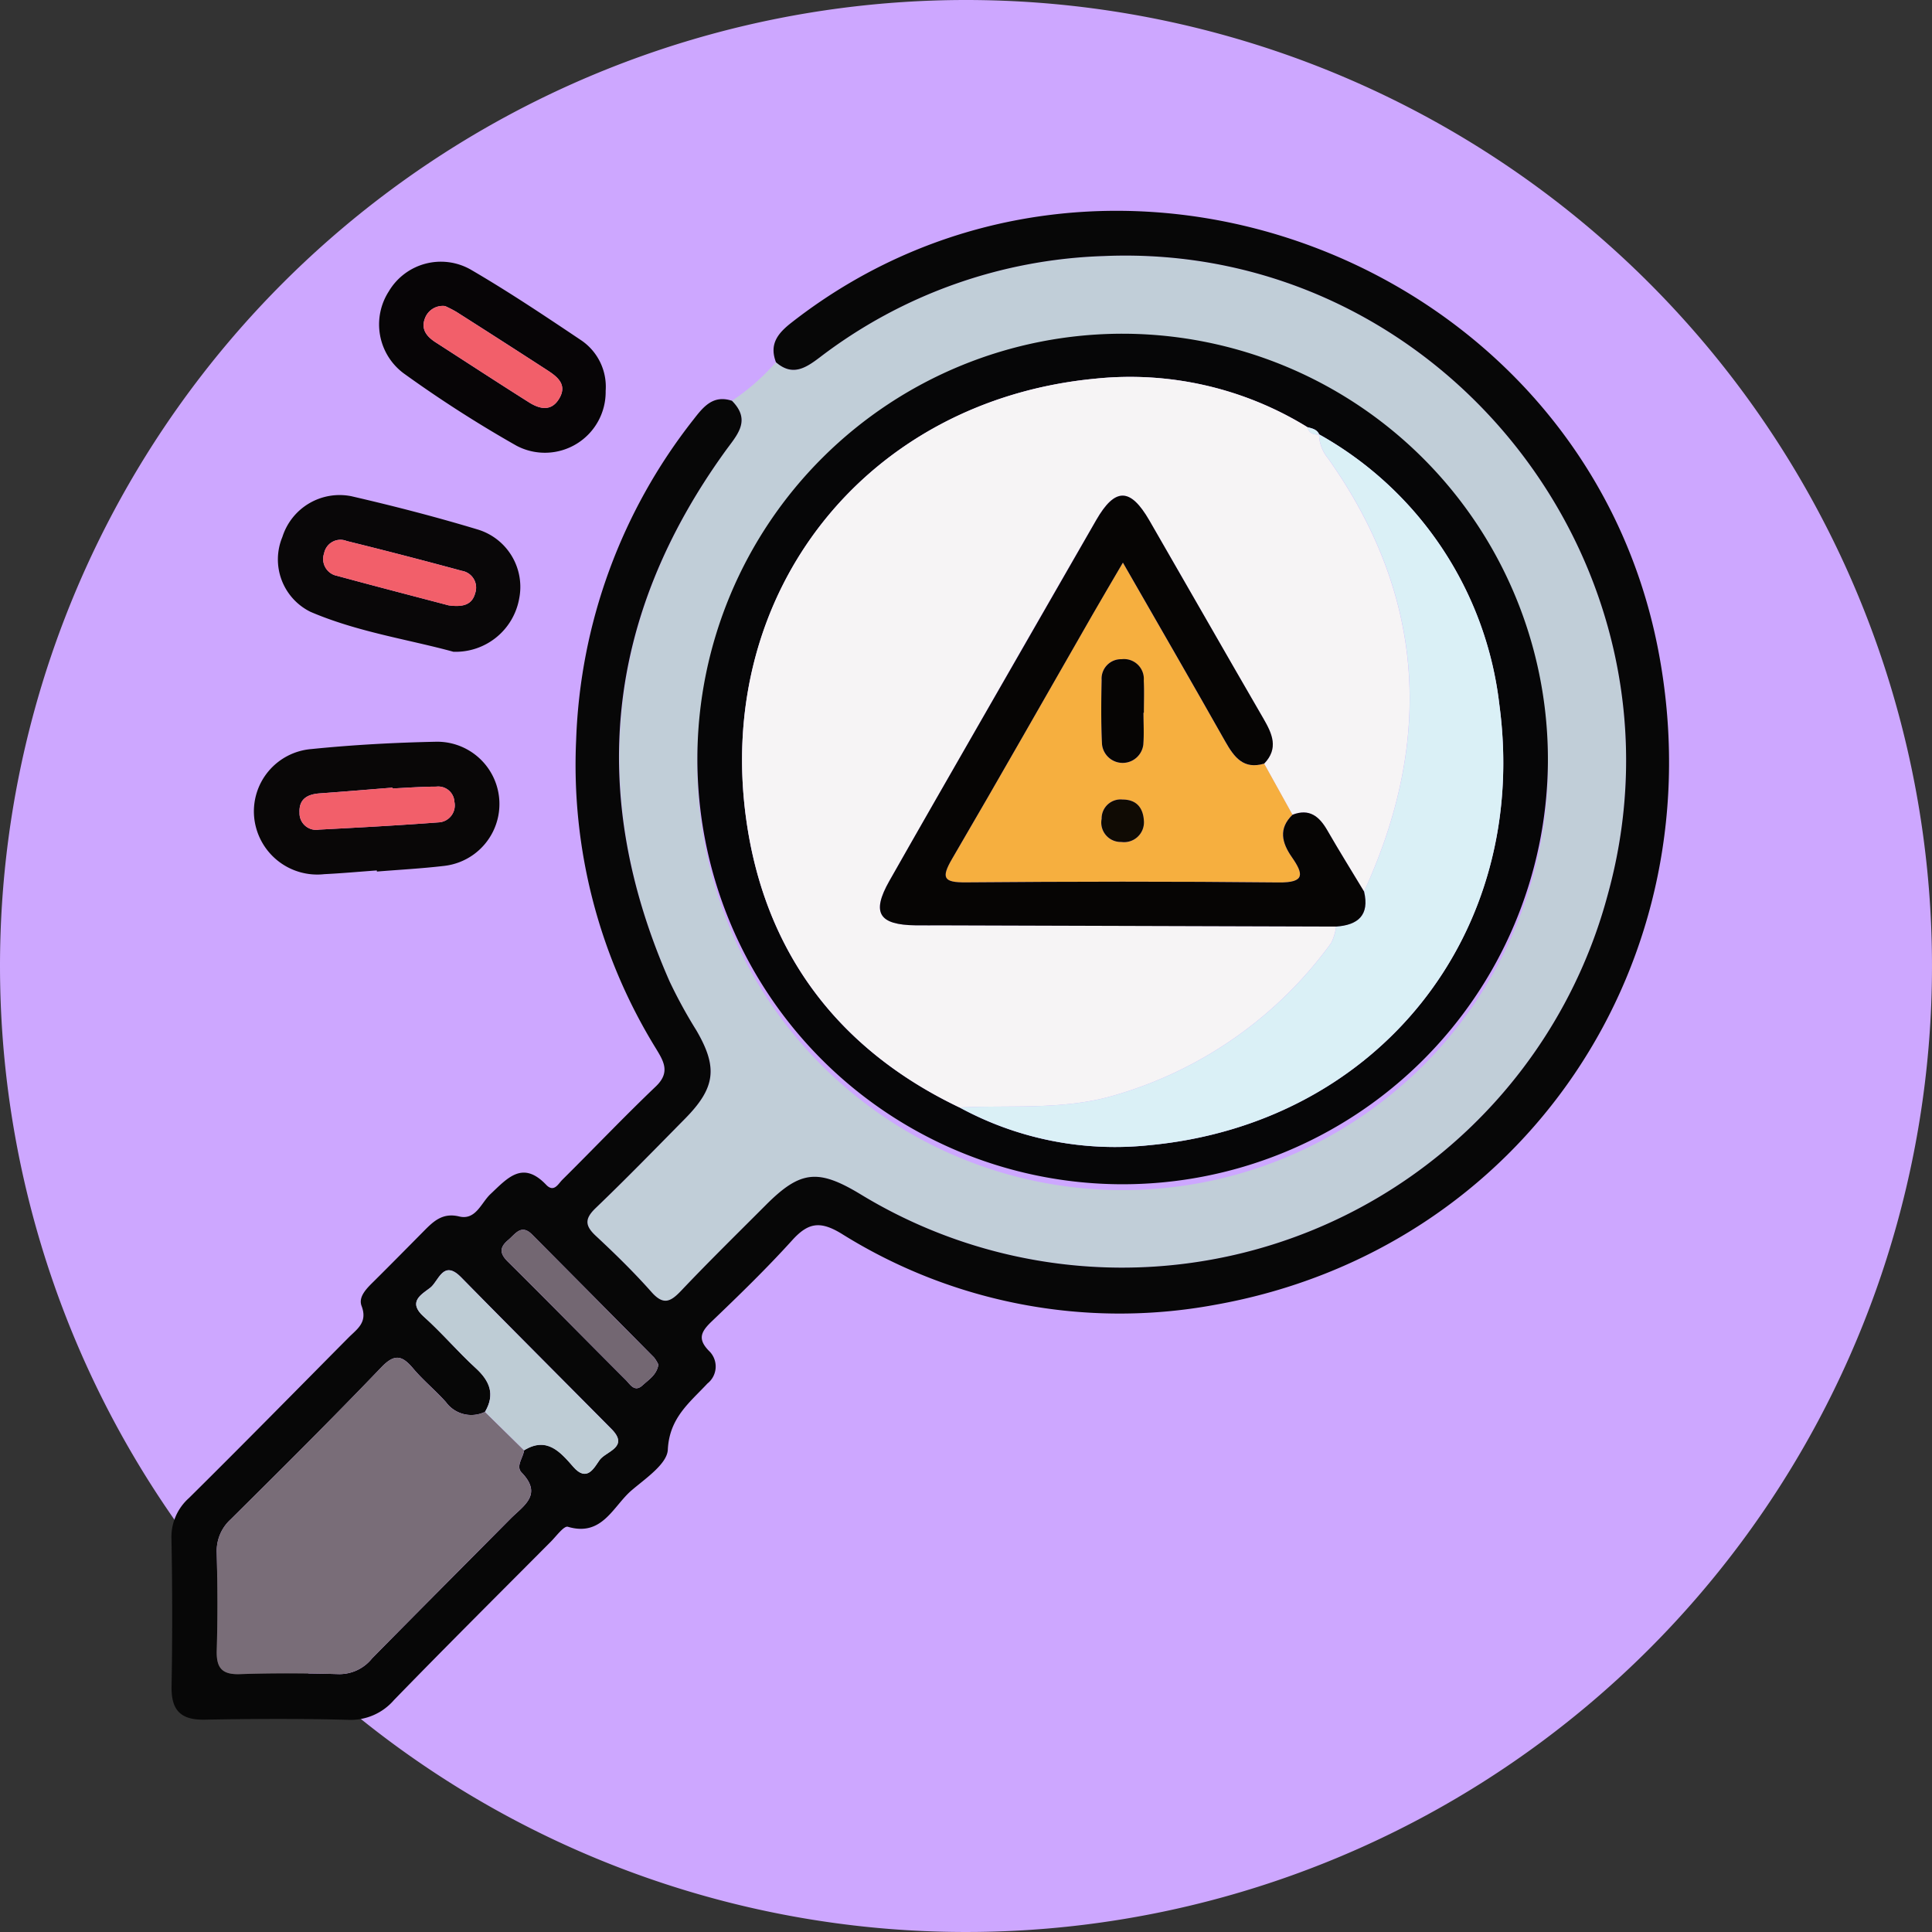 <svg xmlns="http://www.w3.org/2000/svg" xmlns:xlink="http://www.w3.org/1999/xlink" width="169" height="169" viewBox="0 0 169 169">
  <rect x="0" y="0" width="169" height="169" fill="#333333" stroke="none"/>
  <defs>
    <clipPath id="clip-path">
      <rect id="Rectángulo_351402" data-name="Rectángulo 351402" width="131" height="132" fill="none"/>
    </clipPath>
  </defs>
  <g id="Grupo_1018519" data-name="Grupo 1018519" transform="translate(3915.999 5588.44)">
    <g id="Grupo_1018400" data-name="Grupo 1018400" transform="translate(-4653 -7646.44)">
      <g id="Grupo_159183" data-name="Grupo 159183" transform="translate(737.001 2058)">
        <path id="Unión_12" data-name="Unión 12" d="M84.5,0A84.5,84.5,0,1,1,0,84.5,84.5,84.5,0,0,1,84.5,0Z" fill="#cda7ff"/>
      </g>
    </g>
    <g id="Grupo_1018412" data-name="Grupo 1018412" transform="translate(-3901 -5570)">
      <g id="Grupo_1018411" data-name="Grupo 1018411" clip-path="url(#clip-path)">
        <path id="Trazado_721766" data-name="Trazado 721766" d="M83.7,20.3a19.558,19.558,0,0,0,3.848-3.373c1.437,1.254,2.589.517,3.84-.433a43.119,43.119,0,0,1,24.857-8.857C145.79,6.386,168.261,34.877,160.3,63.545A43.978,43.978,0,0,1,94.963,89.717c-3.731-2.258-5.277-2.088-8.3.938-2.477,2.482-4.982,4.938-7.394,7.482-.921.972-1.55,1.314-2.6.129-1.529-1.726-3.185-3.346-4.873-4.918-.962-.9-.985-1.5-.013-2.433,2.651-2.546,5.216-5.184,7.8-7.8,2.693-2.731,2.9-4.508,1-7.758a42.06,42.06,0,0,1-2.337-4.271Q67.473,46.516,83.1,24.724c1.015-1.408,2.334-2.681.6-4.427m71.374,31.671A37.2,37.2,0,1,0,117.8,89.344a37.23,37.23,0,0,0,37.281-37.376" transform="translate(-34.675 -3.678)" fill="#c1ced8"/>
        <path id="Trazado_721767" data-name="Trazado 721767" d="M49.029,16.619c1.73,1.746.411,3.018-.6,4.427Q32.741,42.808,43.57,67.405a42.06,42.06,0,0,0,2.336,4.271c1.9,3.25,1.7,5.027-1,7.758-2.582,2.619-5.147,5.256-7.8,7.8-.971.933-.948,1.538.014,2.434,1.688,1.571,3.344,3.191,4.873,4.917,1.049,1.185,1.677.842,2.6-.129,2.412-2.544,4.917-5,7.394-7.482,3.019-3.026,4.566-3.2,8.3-.938a43.979,43.979,0,0,0,65.339-26.172C133.587,31.2,111.116,2.708,81.574,3.957a43.118,43.118,0,0,0-24.856,8.857c-1.251.949-2.4,1.686-3.84.433-.6-1.571.14-2.515,1.35-3.461C81.678-11.686,123.457,4.1,130.059,38.454c5.228,27.2-11.817,52.469-38.806,57.249A45.851,45.851,0,0,1,58.6,89.467c-1.872-1.137-2.914-.952-4.3.579-2.238,2.472-4.635,4.8-7.046,7.107-.969.926-1.26,1.572-.166,2.644a1.89,1.89,0,0,1-.2,2.78c-1.564,1.676-3.335,3.006-3.47,5.792-.06,1.24-1.927,2.5-3.153,3.544-1.636,1.387-2.566,4.1-5.592,3.2-.34-.1-1.005.817-1.485,1.3-4.587,4.61-9.2,9.2-13.73,13.864A5,5,0,0,1,15.438,132c-4.176-.113-8.357-.09-12.535-.014-2.073.038-2.932-.8-2.894-2.9Q.124,122.644,0,116.2a4.559,4.559,0,0,1,1.529-3.6c4.684-4.634,9.3-9.334,13.94-14.016.751-.759,1.715-1.332,1.161-2.785-.312-.819.475-1.565,1.1-2.182,1.457-1.447,2.9-2.91,4.344-4.37.852-.862,1.645-1.628,3.094-1.278s1.92-1.188,2.727-1.948c1.5-1.413,2.822-2.979,4.878-.826.686.719,1.06-.083,1.419-.438,2.734-2.71,5.388-5.5,8.173-8.159,1.307-1.247.681-2.219-.014-3.366A47.256,47.256,0,0,1,35.4,46.263,47.957,47.957,0,0,1,45.653,18.27c.864-1.115,1.721-2.2,3.376-1.651m-21.6,88.441a2.743,2.743,0,0,1-3.419-.852c-.909-1.02-1.984-1.894-2.863-2.937-.954-1.133-1.612-1.337-2.788-.107-4.315,4.509-8.748,8.906-13.176,13.3a3.728,3.728,0,0,0-1.218,2.946c.066,2.83.085,5.664,0,8.493-.048,1.537.437,2.155,2.03,2.1,2.894-.1,5.794-.083,8.689,0a3.659,3.659,0,0,0,2.863-1.377c4.018-4.084,8.068-8.135,12.1-12.207,1.124-1.136,2.867-2.1.985-4.048-.538-.557.139-1.295.216-1.955,2-1.227,3.17.153,4.3,1.446,1.211,1.385,1.825.073,2.31-.6.547-.759,2.611-1.106,1.037-2.7-4.381-4.428-8.792-8.827-13.155-13.273-1.567-1.6-1.96.328-2.7.907s-2.025,1.224-.569,2.529c1.585,1.421,2.972,3.064,4.542,4.5,1.231,1.129,1.712,2.3.817,3.826m15.163-4.122a3.128,3.128,0,0,0-.382-.629Q36.888,94.923,31.55,89.554c-.954-.961-1.469-.048-2.1.481-.755.634-.754,1.164-.032,1.88,3.463,3.433,6.879,6.914,10.328,10.361.381.381.764,1.105,1.456.468.549-.505,1.247-.922,1.388-1.805" transform="translate(0 0)" fill="#070707"/>
        <path id="Trazado_721768" data-name="Trazado 721768" d="M33.593,61.912c-3.9-1.076-8.388-1.723-12.524-3.5a5.108,5.108,0,0,1-2.455-6.548A5.249,5.249,0,0,1,24.646,48.3c3.715.858,7.415,1.812,11.064,2.915a5.246,5.246,0,0,1,3.622,6.013,5.65,5.65,0,0,1-5.739,4.679m-.425-4.06c1.242.166,2.036-.05,2.308-1.062a1.486,1.486,0,0,0-1.156-1.958Q29.3,53.467,24.246,52.219a1.457,1.457,0,0,0-1.983,1.08,1.5,1.5,0,0,0,1.14,1.967c3.348.911,6.708,1.779,9.767,2.585" transform="translate(-8.911 -23.334)" fill="#090708"/>
        <path id="Trazado_721769" data-name="Trazado 721769" d="M24.833,101.316c-1.53.111-3.059.252-4.59.326a5.547,5.547,0,0,1-6.133-4.9A5.471,5.471,0,0,1,19.1,90.7c3.643-.37,7.311-.568,10.973-.642a5.448,5.448,0,0,1,.624,10.864c-1.945.229-3.906.333-5.859.492l-.008-.1m1.379-7.171c0-.023,0-.046-.006-.069-2.118.167-4.236.347-6.355.5-1.073.076-1.84.477-1.78,1.689a1.454,1.454,0,0,0,1.707,1.483c3.48-.182,6.96-.37,10.434-.632A1.49,1.49,0,0,0,31.62,95.32a1.416,1.416,0,0,0-1.587-1.334c-1.274,0-2.548.1-3.822.159" transform="translate(-6.868 -43.616)" fill="#090707"/>
        <path id="Trazado_721770" data-name="Trazado 721770" d="M55.3,19.926a5.316,5.316,0,0,1-7.795,4.792,106.933,106.933,0,0,1-9.894-6.348,5.334,5.334,0,0,1-1.285-7.145A5.291,5.291,0,0,1,43.479,9.3c3.31,1.926,6.5,4.061,9.689,6.2A4.905,4.905,0,0,1,55.3,19.926M41.244,12.5A1.661,1.661,0,0,0,39.5,13.553c-.387.981.154,1.623.933,2.125,2.717,1.751,5.423,3.518,8.156,5.243.935.59,1.958.836,2.65-.333.721-1.219-.156-1.9-1.046-2.477q-3.96-2.57-7.945-5.1a10.366,10.366,0,0,0-1.006-.515" transform="translate(-17.32 -4.168)" fill="#070506"/>
        <path id="Trazado_721771" data-name="Trazado 721771" d="M164.238,58.387a37.2,37.2,0,1,1-37.112-37.538,37.245,37.245,0,0,1,37.112,37.538m-20-28.718c-.195-.459-.623-.536-1.034-.642a29.541,29.541,0,0,0-18.563-4.245c-19.946,1.9-33.3,18.582-30.531,38.545,1.613,11.607,8.017,20.126,18.663,25.206a28.431,28.431,0,0,0,16.52,3.308c20.012-1.845,33.379-18.485,30.7-38.52a31.186,31.186,0,0,0-15.777-23.67Z" transform="translate(-43.836 -10.097)" fill="#060607"/>
        <path id="Trazado_721772" data-name="Trazado 721772" d="M34.611,202.641c-.076.661-.753,1.4-.216,1.955,1.882,1.951.14,2.912-.984,4.048-4.03,4.072-8.081,8.123-12.1,12.207a3.659,3.659,0,0,1-2.863,1.377c-2.895-.081-5.8-.1-8.69,0-1.593.055-2.078-.563-2.029-2.1.089-2.829.07-5.663,0-8.493a3.728,3.728,0,0,1,1.218-2.946c4.429-4.4,8.86-8.8,13.176-13.3,1.176-1.229,1.834-1.026,2.788.107.879,1.043,1.954,1.917,2.863,2.937a2.744,2.744,0,0,0,3.419.851l3.413,3.358" transform="translate(-3.77 -94.224)" fill="#796d78"/>
        <path id="Trazado_721773" data-name="Trazado 721773" d="M51.232,195.454,47.82,192.1c.9-1.53.414-2.7-.817-3.826-1.57-1.44-2.957-3.083-4.542-4.5-1.455-1.305-.179-1.941.569-2.529s1.128-2.5,2.7-.907c4.363,4.446,8.773,8.845,13.155,13.273,1.574,1.591-.49,1.938-1.037,2.7-.484.672-1.1,1.984-2.31.6-1.131-1.293-2.3-2.673-4.3-1.446" transform="translate(-20.392 -87.036)" fill="#beccd5"/>
        <path id="Trazado_721774" data-name="Trazado 721774" d="M70.107,184.648c-.141.883-.839,1.3-1.388,1.805-.692.637-1.075-.087-1.456-.468-3.449-3.447-6.865-6.927-10.328-10.361-.722-.716-.724-1.246.032-1.88.63-.529,1.145-1.442,2.1-.481q5.333,5.374,10.659,10.755a3.127,3.127,0,0,1,.382.629" transform="translate(-27.516 -83.71)" fill="#736772"/>
        <path id="Trazado_721775" data-name="Trazado 721775" d="M36.917,61.576C33.858,60.77,30.5,59.9,27.15,58.991a1.5,1.5,0,0,1-1.14-1.967,1.457,1.457,0,0,1,1.983-1.08q5.054,1.242,10.076,2.613a1.486,1.486,0,0,1,1.156,1.958c-.272,1.012-1.066,1.228-2.308,1.062" transform="translate(-12.66 -27.058)" fill="#f25f6a"/>
        <path id="Trazado_721776" data-name="Trazado 721776" d="M30.015,97.835c1.274-.058,2.548-.157,3.822-.159a1.416,1.416,0,0,1,1.587,1.334,1.49,1.49,0,0,1-1.408,1.795c-3.474.262-6.954.45-10.434.632a1.454,1.454,0,0,1-1.707-1.483c-.06-1.212.707-1.614,1.78-1.689,2.119-.151,4.237-.33,6.355-.5,0,.023,0,.046.006.069" transform="translate(-10.671 -47.306)" fill="#f25f6a"/>
        <path id="Trazado_721777" data-name="Trazado 721777" d="M44.937,16.15a10.368,10.368,0,0,1,1.006.515q3.981,2.537,7.945,5.1c.89.578,1.767,1.258,1.046,2.477-.691,1.17-1.715.923-2.65.333-2.733-1.725-5.438-3.493-8.156-5.243-.778-.5-1.32-1.143-.933-2.125a1.661,1.661,0,0,1,1.741-1.057" transform="translate(-21.013 -7.822)" fill="#f25f6a"/>
        <path id="Trazado_721778" data-name="Trazado 721778" d="M116.493,92.09c-10.646-5.081-17.05-13.6-18.663-25.206-2.774-19.964,10.585-36.645,30.531-38.546a29.547,29.547,0,0,1,18.563,4.245c.137.553.539.672,1.033.642l-.026-.018a3.432,3.432,0,0,0,.8,2.118c8.5,12,9.212,24.651,3.14,37.874-1.073-1.78-2.176-3.543-3.211-5.345-.706-1.23-1.573-1.945-3.048-1.372l-2.482-4.474c1.284-1.339.708-2.608-.067-3.945-3.343-5.763-6.64-11.553-9.972-17.322-1.667-2.887-3-2.9-4.648-.044q-5.124,8.877-10.21,17.777-3.951,6.891-7.887,13.791c-1.578,2.785-.935,3.846,2.3,3.886.766.01,1.533,0,2.3,0l34.486.109a4.554,4.554,0,0,1-.433,1.431,35.608,35.608,0,0,1-18.843,13.3c-4.5,1.361-9.1.867-13.67,1.1" transform="translate(-47.554 -13.654)" fill="#f6f4f5"/>
        <path id="Trazado_721779" data-name="Trazado 721779" d="M134.621,96.8c4.566-.232,9.167.262,13.67-1.1a35.608,35.608,0,0,0,18.843-13.3,4.554,4.554,0,0,0,.433-1.431c1.913-.134,2.926-.993,2.438-3.064,6.072-13.223,5.365-25.873-3.14-37.874a3.432,3.432,0,0,1-.8-2.118,31.188,31.188,0,0,1,15.777,23.671c2.683,20.034-10.684,36.675-30.7,38.52a28.439,28.439,0,0,1-16.52-3.308" transform="translate(-65.682 -18.364)" fill="#daf0f6"/>
        <path id="Trazado_721780" data-name="Trazado 721780" d="M195.078,37.35c-.494.03-.9-.089-1.034-.642.411.106.839.183,1.034.642" transform="translate(-94.674 -17.778)" fill="#daf0f6"/>
        <path id="Trazado_721781" data-name="Trazado 721781" d="M160.1,77.259q1.241,2.237,2.481,4.475c-1.25,1.207-.928,2.455-.069,3.69,1.036,1.489,1.193,2.258-1.136,2.232-9.122-.1-18.246-.082-27.368-.006-1.957.016-2.185-.385-1.2-2.072,4.146-7.091,8.2-14.239,12.286-21.363.827-1.44,1.675-2.869,2.649-4.536,3.1,5.413,6.058,10.52,8.961,15.656.775,1.371,1.6,2.465,3.395,1.924m-10.556-4.451h.036c0-.937.036-1.876-.009-2.812a1.736,1.736,0,0,0-1.942-1.868,1.7,1.7,0,0,0-1.745,1.81c-.038,1.873-.058,3.751.034,5.621a1.816,1.816,0,0,0,3.609.057c.079-.93.017-1.871.017-2.808m.042,9.531c-.053-1.232-.667-1.931-1.876-1.934a1.657,1.657,0,0,0-1.825,1.68,1.7,1.7,0,0,0,1.722,2.031,1.737,1.737,0,0,0,1.979-1.778" transform="translate(-64.521 -28.903)" fill="#f6af3f"/>
        <path id="Trazado_721782" data-name="Trazado 721782" d="M154.626,71.75c-1.794.541-2.62-.552-3.395-1.923-2.9-5.136-5.857-10.243-8.961-15.656-.974,1.667-1.821,3.1-2.648,4.536-4.09,7.124-8.14,14.273-12.287,21.363-.986,1.687-.758,2.088,1.2,2.072,9.122-.076,18.246-.091,27.368.006,2.328.026,2.171-.743,1.135-2.232-.86-1.236-1.181-2.483.069-3.69,1.476-.574,2.343.14,3.05,1.371,1.035,1.8,2.137,3.566,3.21,5.346.488,2.069-.524,2.93-2.437,3.063L126.443,85.9c-.767,0-1.533.008-2.3,0-3.237-.04-3.88-1.1-2.3-3.886,2.611-4.608,5.253-9.2,7.887-13.792q5.1-8.892,10.21-17.777c1.649-2.858,2.981-2.844,4.648.043,3.332,5.769,6.629,11.56,9.972,17.322.775,1.337,1.351,2.606.068,3.945" transform="translate(-59.044 -23.396)" fill="#060504"/>
        <path id="Trazado_721783" data-name="Trazado 721783" d="M162.515,80.74c0,.936.061,1.879-.017,2.808a1.817,1.817,0,0,1-3.61-.057c-.092-1.87-.072-3.748-.033-5.621A1.7,1.7,0,0,1,160.6,76.06a1.737,1.737,0,0,1,1.942,1.869c.046.935.009,1.874.009,2.812h-.036" transform="translate(-77.49 -36.836)" fill="#060504"/>
        <path id="Trazado_721784" data-name="Trazado 721784" d="M162.582,101.8a1.737,1.737,0,0,1-1.979,1.778,1.7,1.7,0,0,1-1.722-2.031,1.657,1.657,0,0,1,1.825-1.68c1.209,0,1.823.7,1.876,1.934" transform="translate(-77.515 -48.368)" fill="#100b04"/>
      </g>
    </g>
  </g>
</svg>
